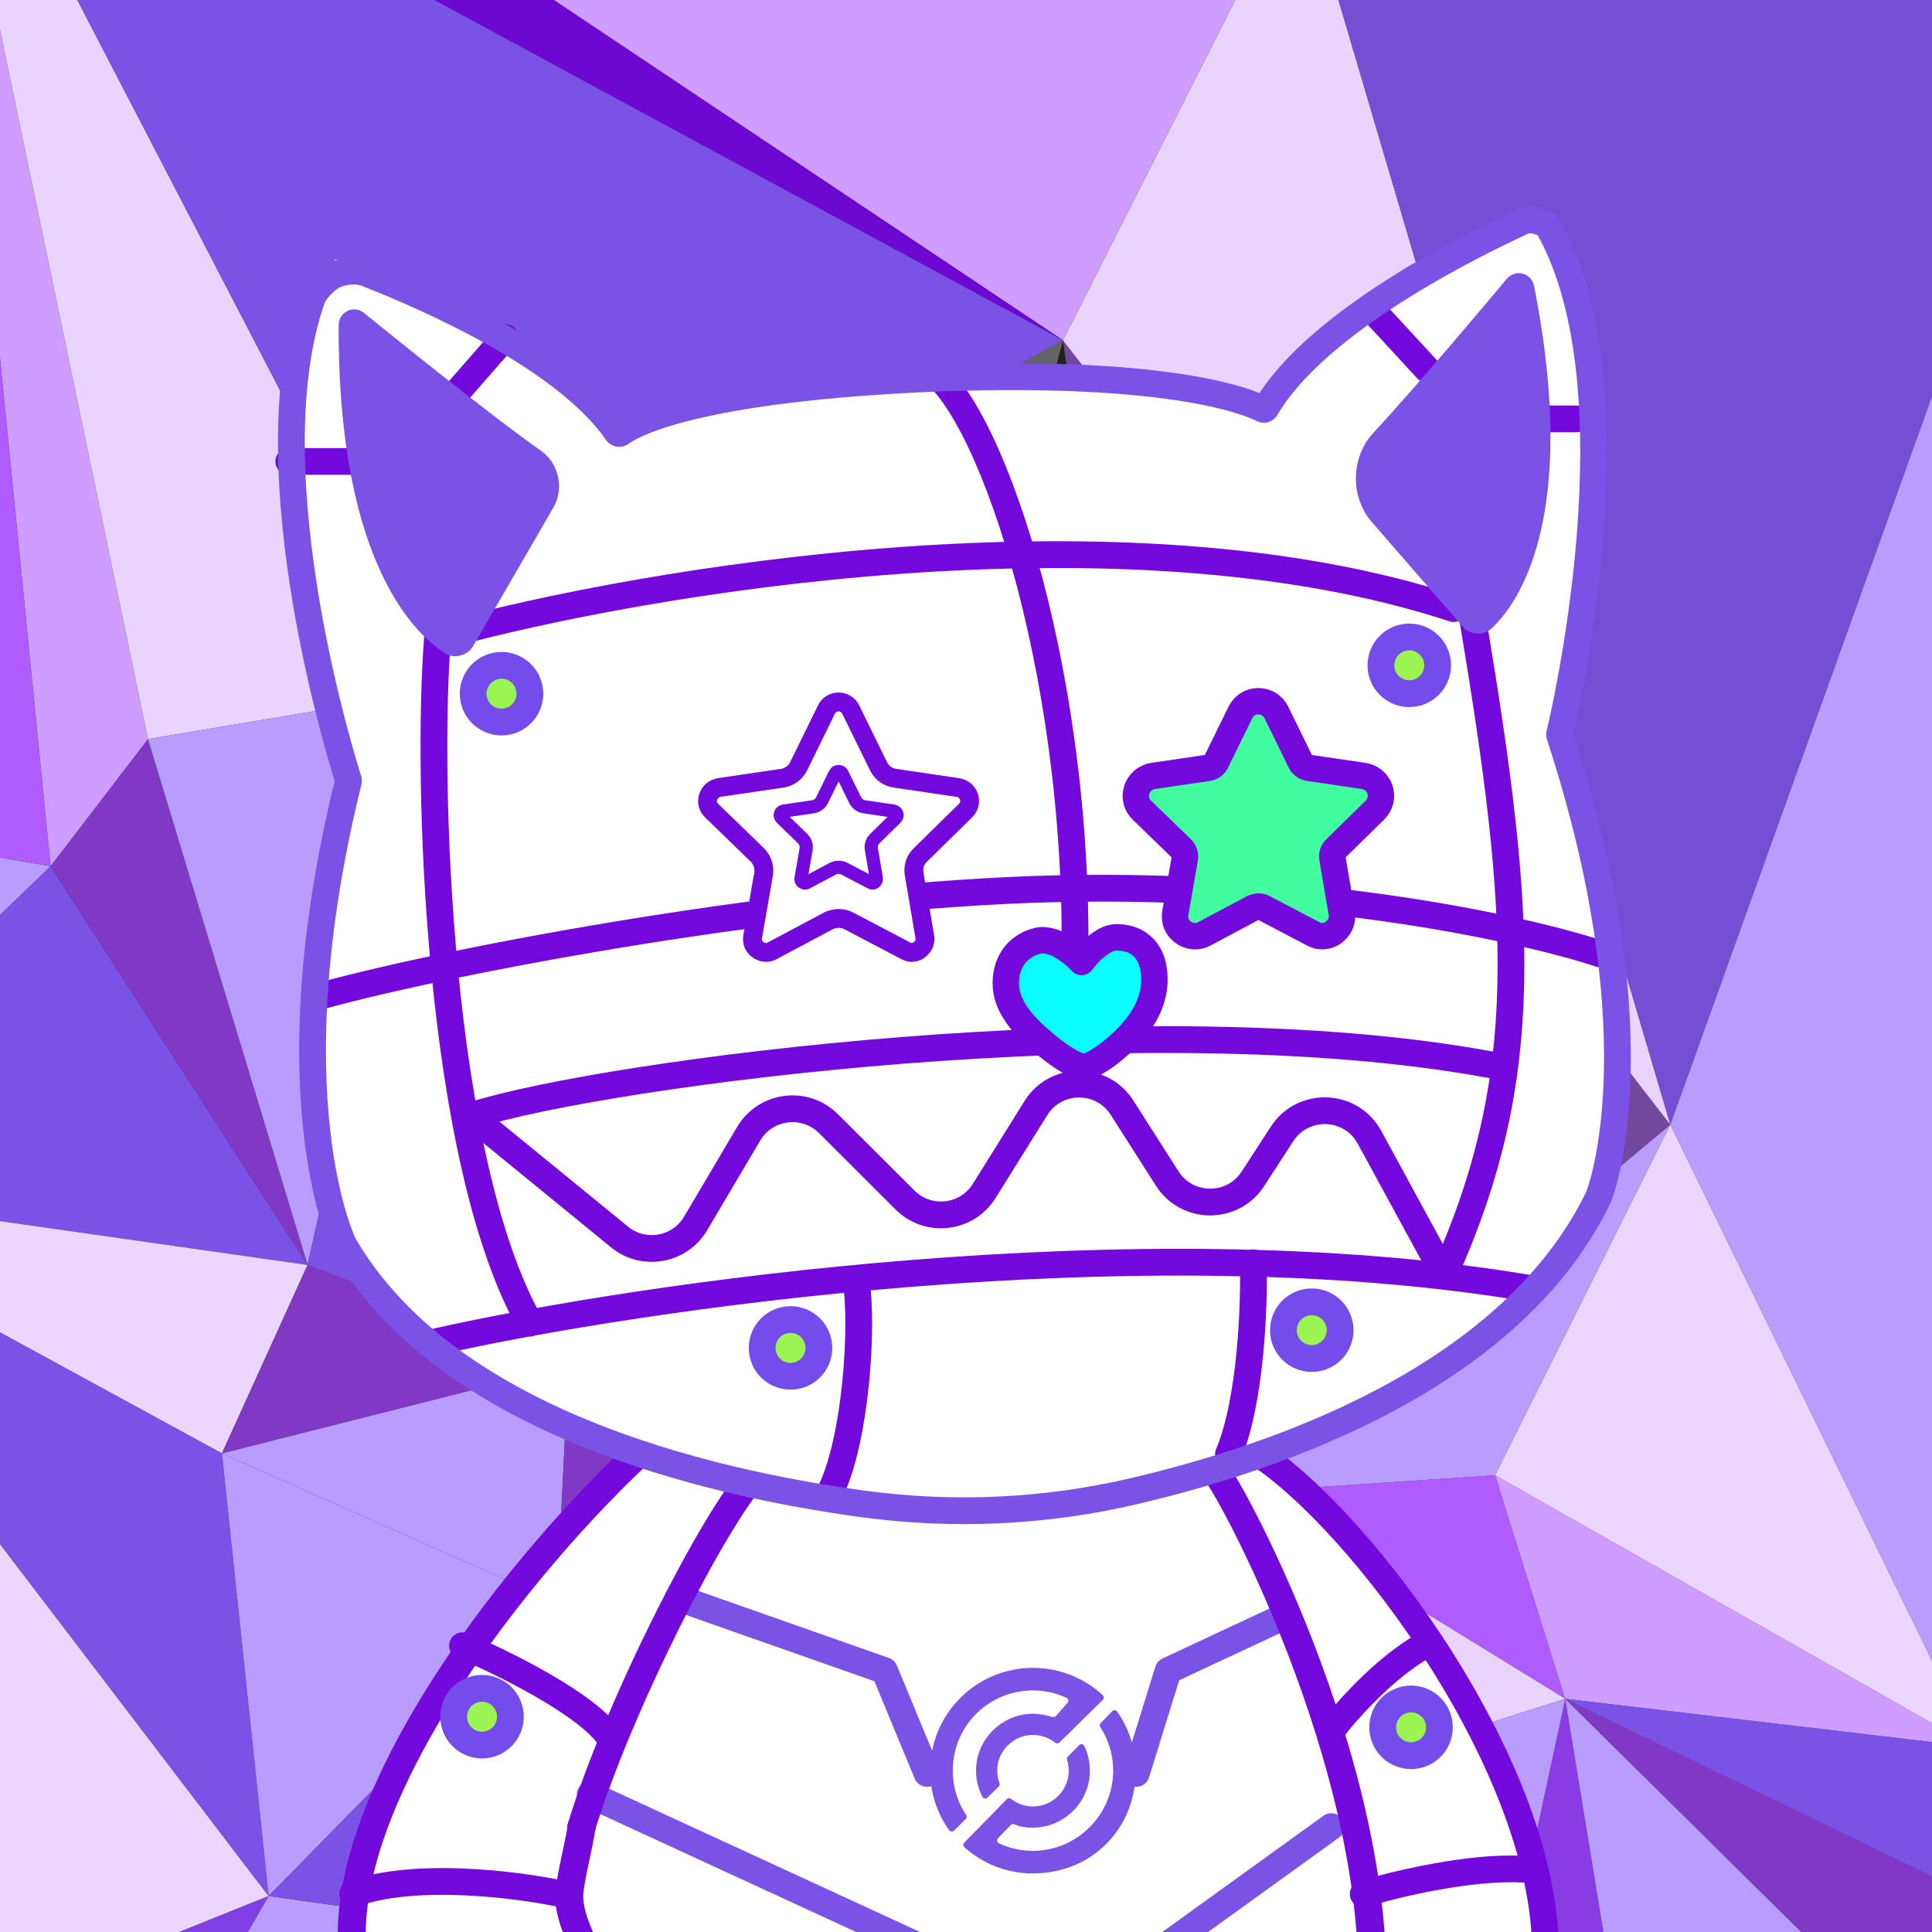 <svg width="1024" height="1024" viewBox="0 0 1024 1024" fill="none" xmlns="http://www.w3.org/2000/svg">
<rect x="0" y="0" width="1024" height="1024" fill="#333333" stroke="none"/>
<g clip-path="url(#clip0_2285_1697)">
<path d="M1048.32 -135.396H-115.125V1075.88H1048.32V-135.396Z" fill="url(#paint0_linear_2285_1697)"/>
<path d="M-115.125 630.801L163.029 670.448L26.826 459.061L-115.125 596.01V630.801Z" fill="#7A52E6"/>
<path d="M-115.125 630.805V643.451L117.628 770.342L163.029 670.451L-115.125 630.805Z" fill="#EAD6FF"/>
<path d="M117.629 770.34L301.301 723.89L163.03 670.449L117.629 770.34Z" fill="#7F39C5"/>
<path d="M-33.753 1075.88L142.397 1004.94L-115.125 667.488V1075.88H-33.753Z" fill="#EAD6FF"/>
<path d="M101.454 1075.88L142.396 1004.94L-33.754 1075.88H101.454Z" fill="#7E40E5"/>
<path d="M-115.125 667.496L142.397 1004.95L117.628 770.348L-115.125 643.457V667.496Z" fill="#7A52E6"/>
<path d="M414.801 742.461L652.147 791.232L563.388 180.336L414.801 742.461Z" fill="url(#paint1_linear_2285_1697)"/>
<path d="M26.824 459.065L163.027 670.452L78.404 391.725L26.824 459.065Z" fill="#7F39C5"/>
<path d="M-115.125 434.809V596.01L26.826 459.061L-115.125 434.809Z" fill="#B89DFF"/>
<path d="M563.391 180.336L652.15 791.232L885.333 596.12L563.391 180.336Z" fill="#72489C"/>
<path d="M563.391 180.336L689.277 -68.217L885.333 596.12L563.391 180.336Z" fill="#E9D4FF"/>
<path d="M652.145 791.231L885.327 596.119L792.457 781.947L652.145 791.231Z" fill="#B89DFF"/>
<path d="M885.331 596.119L1046.3 925.966L792.461 781.947L885.331 596.119Z" fill="#EAD6FF"/>
<path d="M652.145 791.228L792.457 781.943L829.611 900.403L652.145 791.228Z" fill="#AE5CFF"/>
<path d="M858.358 1075.89L829.614 900.41L791.762 1075.89H858.358Z" fill="#893CE3"/>
<path d="M792.461 781.943L1046.3 925.963L829.614 900.403L792.461 781.943Z" fill="#CE9DFF"/>
<path d="M1007.24 1075.89L829.613 900.41L858.358 1075.89H1007.24Z" fill="#B89DFF"/>
<path d="M90.871 -135.396L563.388 180.337L689.275 -68.216L352.664 -135.396H90.871Z" fill="#CE9DFF"/>
<path d="M-42.887 -135.396L-115.125 -83.05V434.812L26.826 459.065L-32.329 -135.396H-42.887Z" fill="#AE5CFF"/>
<path d="M-19.836 -135.396L563.389 180.337L90.872 -135.396H-19.836Z" fill="#6D08D3"/>
<path d="M-32.328 -135.396L26.827 459.065L78.407 391.724L-31.549 -135.396H-32.328Z" fill="#CE9DFF"/>
<path d="M302.103 1075.88L390.03 1039.79L142.394 1004.94L101.453 1075.88H302.103Z" fill="#B89DFF"/>
<path d="M414.8 742.465L652.147 791.236L390.031 1039.79L414.8 742.465Z" fill="url(#paint2_linear_2285_1697)"/>
<path d="M652.147 791.229L829.613 900.404L390.031 1039.78L652.147 791.229Z" fill="#E9D4FF"/>
<path d="M791.761 1075.89L829.613 900.41L390.031 1039.79L417.03 1075.89H791.761Z" fill="#B89DFF"/>
<path d="M117.629 770.344L142.398 1004.94L295.122 849.317L117.629 770.344Z" fill="#B89DFF"/>
<path d="M117.629 770.343L301.301 723.893L295.122 849.316L117.629 770.343Z" fill="#B89DFF"/>
<path d="M142.395 1004.94L390.03 1039.78L295.118 849.311L142.395 1004.94Z" fill="#7A52E6"/>
<path d="M301.304 723.893L414.806 742.462L295.125 849.316L301.304 723.893Z" fill="#7F39C5"/>
<path d="M390.037 1039.79L414.806 742.465L295.125 849.319L390.037 1039.79Z" fill="url(#paint3_linear_2285_1697)"/>
<path d="M1017.34 1075.89L1035.99 1000.3L829.613 900.41L1007.24 1075.89H1017.34Z" fill="#7F39C5"/>
<path d="M829.613 900.41L1046.3 925.97L1035.99 1000.3L829.613 900.41Z" fill="#7A52E6"/>
<path d="M1035.75 1075.89L1035.99 1000.3L1017.34 1075.89H1035.75Z" fill="url(#paint4_linear_2285_1697)"/>
<path d="M1048.32 -50.635L689.273 -68.217L885.33 596.12L1048.32 142.477V-50.635Z" fill="#734FD4"/>
<path d="M1048.32 142.473L885.332 596.116L1046.3 925.963L1048.32 898.216V142.473Z" fill="#B89DFF"/>
<path d="M-31.551 -135.396L78.405 391.724L231.129 366.164L-29.321 -135.396H-31.551Z" fill="#E9D4FF"/>
<path d="M-29.32 -135.396L231.13 366.164L563.388 180.337L-19.837 -135.396H-29.32Z" fill="#7A52E6"/>
<path d="M78.402 391.72L163.025 670.448L231.126 366.16L78.402 391.72Z" fill="#B89DFF"/>
<path d="M163.027 670.448L301.298 723.888L231.128 366.16L163.027 670.448Z" fill="#7A52E6"/>
<path d="M301.303 723.888L414.804 742.457L231.133 366.16L301.303 723.888Z" fill="url(#paint5_linear_2285_1697)"/>
<path d="M414.804 742.461L563.391 180.336L231.133 366.163L414.804 742.461Z" fill="url(#paint6_linear_2285_1697)"/>
<mask id="mask0_2285_1697" style="mask-type:luminance" maskUnits="userSpaceOnUse" x="648" y="764" width="165" height="370">
<path d="M648.429 764.766C699.269 791.008 804.064 919.691 811.295 1021.61C818.526 1123.53 781.054 1137.28 740.094 1132.44C732.804 1128.99 723.357 1130.18 719.57 1115.23" fill="white"/>
</mask>
<g mask="url(#mask0_2285_1697)">
<path d="M791.487 985.524C791.487 985.524 789.181 983.903 785.169 981.94C771.022 975.042 735.616 963.92 704.073 1004.23C663.563 1056 680.779 1298.47 794.885 1213.33C908.977 1128.23 889.126 1001.36 889.126 1001.36L897.988 858.164L865.786 897.445" fill="white"/>
</g>
<path d="M660.498 766.633C712.282 794.897 815.864 927.683 819.068 1029.8C822.272 1131.91 782.719 1144.16 740.307 1137.66C732.867 1133.93 722.986 1134.74 719.678 1119.64" fill="white"/>
<path d="M515.309 1307C395.187 1307 297.809 1170.89 297.809 1003C297.809 835.105 395.187 699 515.309 699C635.431 699 732.809 835.105 732.809 1003C732.809 1170.89 635.431 1307 515.309 1307Z" fill="white"/>
<path d="M384.57 734.631C336.38 759.282 187.541 916.913 186.434 1024.19C184.607 1201.03 307.007 1140.91 298.339 1110.3C298.339 1110.3 314.538 1071.88 312.052 1060.88C309.567 1049.88 292.366 969.144 317.337 937.758" fill="white"/>
<mask id="mask1_2285_1697" style="mask-type:luminance" maskUnits="userSpaceOnUse" x="186" y="734" width="199" height="412">
<path d="M384.578 734.629C336.388 759.28 187.549 916.911 186.441 1024.18C184.615 1201.02 307.015 1140.91 298.347 1110.3C298.347 1110.3 314.545 1071.88 312.06 1060.88C309.575 1049.88 292.374 969.142 317.345 937.756" fill="white"/>
</mask>
<g mask="url(#mask1_2285_1697)">
<path d="M141.782 1010.4C141.782 1010.4 142.89 1010.22 144.881 1009.94C160.061 1007.77 226.471 999.738 242.685 1022.56C261.039 1048.37 314.544 1005.86 314.544 1005.86C314.544 1005.86 412.392 1187.31 257.97 1189.59C103.547 1191.86 98.966 1070.39 98.966 1070.39" fill="white"/>
</g>
<path d="M297.772 1003.85C274.592 998.841 219.964 991.825 186.887 1003.85M722.517 1003.85C738.805 998.841 778.523 989.193 807.09 990.696" stroke="#7309DD" stroke-width="14.187" stroke-miterlimit="10" stroke-linecap="round" stroke-linejoin="round"/>
<path d="M245.148 872.293C263.942 879.811 313.284 903.958 323.809 922M705.603 917.399C713.12 907.375 733.418 884.321 754.467 872.293" stroke="#7309DD" stroke-width="14.187" stroke-miterlimit="10" stroke-linecap="round" stroke-linejoin="round"/>
<path d="M312.809 951.23L528.94 1050.84H590.961L705.604 968.145" stroke="#7A52E6" stroke-width="14.187" stroke-miterlimit="10" stroke-linecap="round" stroke-linejoin="round"/>
<path d="M367.309 849.742L468.796 885.451L491.349 939.954M675.531 859.139L619.149 885.451L602.234 939.954" stroke="#7A52E6" stroke-width="14.187" stroke-miterlimit="10" stroke-linecap="round" stroke-linejoin="round"/>
<path d="M399.356 782.449C378.846 804.766 328.253 902.759 308.042 968.728M516.09 1153.52L509.817 1267.47C482.031 1263.78 468.423 1264.96 503.933 1272.21C565.897 1284.87 548.711 1320.22 540.207 1336.31H308.042C308.042 1264.53 303.476 1198.28 303.476 1103.61" stroke="#7309DD" stroke-width="14.825" stroke-linecap="round" stroke-linejoin="round"/>
<path d="M660.498 766.633C712.282 794.897 815.864 927.683 819.068 1029.8C822.272 1131.91 782.719 1144.16 740.307 1137.66C732.867 1133.93 722.986 1134.74 719.678 1119.64" stroke="#7309DD" stroke-width="14.189" stroke-linecap="round"/>
<path d="M646.089 782.449C666.09 813.464 746.679 976.597 723.062 1094.36C707.313 1240.22 689.303 1233.91 696.803 1255.2C699.064 1263.62 702.372 1263.23 715.127 1273.49C725.322 1281.7 725.307 1320.12 723.062 1334.84H541.527" stroke="#7309DD" stroke-width="14.825" stroke-linecap="round"/>
<path d="M308.235 968.355C306.948 977.841 301.439 998.686 301.678 1005.66C302.621 1032.51 333.476 1052.63 310.122 1096.18C303.699 1106.36 289.642 1123.98 278.728 1095.49L279.941 1066.59" stroke="#7309DD" stroke-width="14.825" stroke-linecap="round"/>
<path d="M384.57 734.629C336.38 759.28 187.541 916.911 186.434 1024.18C184.607 1201.02 307.007 1140.91 298.339 1110.3" stroke="#7309DD" stroke-width="14.825" stroke-linecap="round"/>
<path d="M829.384 389.559C829.344 389.359 829.25 389.255 829.309 389.06C830.879 382.497 874.9 198.333 819.64 113.747C819.314 113.286 818.825 113.114 818.318 113.288C808.246 117.618 704.311 163.382 673.668 216.124C673.34 216.703 672.635 216.868 672.051 216.593C665.4 213.158 625.338 195.713 501.044 200.148C370.783 205.44 337.704 224.93 331.809 229.357C331.24 229.776 330.349 229.684 329.931 229.07C295.422 178.899 188.646 141.265 178.267 137.704C177.728 137.53 177.269 137.756 176.996 138.238C128.101 226.773 185.491 407.106 187.515 413.492C187.554 413.692 187.55 413.791 187.49 413.987C146.525 579.671 184.341 658.579 184.752 659.341C184.752 659.341 184.752 659.341 184.749 659.39C238.819 752.935 375.913 785.61 460.39 796.979C508.019 803.388 556.375 801.164 603.169 790.247C682.354 771.746 804.075 728.752 849.881 634.227C849.991 634.034 850.048 633.888 850.107 633.693C852.147 628.688 880.978 547.181 829.384 389.559Z" fill="white"/>
<path d="M250.809 591C321.225 568.827 607.604 530.658 789.809 564.295" stroke="#7309DD" stroke-width="14.187" stroke-miterlimit="10" stroke-linecap="round" stroke-linejoin="round"/>
<path d="M171.852 527.401C240.763 508.607 422.564 474.026 560.888 471.019C699.213 468.012 810.217 492.971 847.805 505.5" stroke="#7309DD" stroke-width="14.187" stroke-miterlimit="10" stroke-linecap="round" stroke-linejoin="round"/>
<path d="M231.995 336.664C225.73 413.093 231.997 614.816 280.861 701.269" stroke="#7309DD" stroke-width="14.187" stroke-miterlimit="10" stroke-linecap="round" stroke-linejoin="round"/>
<path d="M498.809 201C534.766 239.055 580.563 395.167 567.544 555" stroke="#7309DD" stroke-width="14.187" stroke-miterlimit="10" stroke-linecap="round" stroke-linejoin="round"/>
<path d="M231.809 711C338.349 687.132 603.107 648.063 809.809 682.735" stroke="#7309DD" stroke-width="14.187" stroke-miterlimit="10" stroke-linecap="round" stroke-linejoin="round"/>
<path d="M780.777 329.145C807.089 487.015 812.727 569.708 765.742 674.955" stroke="#7309DD" stroke-width="14.187" stroke-miterlimit="10" stroke-linecap="round" stroke-linejoin="round"/>
<path d="M267.702 178.794L241.391 208.865M153.059 244.573H188.767M728.5 165.5L756.348 195.709M810.85 222.02H835.283" stroke="#7309DD" stroke-width="14.187" stroke-miterlimit="10" stroke-linecap="round" stroke-linejoin="round"/>
<path d="M235.75 336.663C340.683 307.846 594.528 264.682 770.441 322.568" stroke="#7309DD" stroke-width="14.187" stroke-miterlimit="10" stroke-linecap="round" stroke-linejoin="round"/>
<path d="M453.761 678.715C457.52 703.148 453.761 761.409 440.605 789.6M664.255 669.318C664.881 691.245 663.127 742.239 651.099 770.806" stroke="#7309DD" stroke-width="14.187" stroke-miterlimit="10" stroke-linecap="round" stroke-linejoin="round"/>
<path d="M826.668 389.765C826.578 389.563 826.534 389.462 826.593 389.266C828.161 382.705 869.96 207.506 820.761 120.442C819.343 117.899 811.346 115.44 807.882 117.009C780.981 129.301 697.741 170.167 670.912 216.383C670.585 216.962 669.879 217.127 669.295 216.851C662.642 213.416 622.564 195.965 498.241 200.366C367.949 205.622 334.867 225.099 328.972 229.523C328.403 229.942 327.511 229.85 327.093 229.236C300.184 190.126 229.324 158.636 194.489 144.95C187.796 142.305 179.474 144.435 176.296 146.265C173.168 148.098 167.035 153.304 165.118 158.858C133.247 251.83 182.669 407.142 184.693 413.577C184.733 413.777 184.728 413.876 184.666 414.12C143.737 579.754 181.585 658.653 181.995 659.415C181.995 659.415 181.995 659.415 181.993 659.465C236.102 753 373.239 785.704 457.738 797.141C505.381 803.562 553.748 801.35 600.551 790.448C679.648 772.017 801.033 729.197 847.008 635.013C847.229 634.578 847.506 633.997 847.63 633.507C850.789 624.991 877.055 543.688 826.668 389.765Z" stroke="#7A52E6" stroke-width="14.187" stroke-miterlimit="10" stroke-linecap="round" stroke-linejoin="round"/>
<path d="M806.115 152.841C805.913 151.89 804.786 151.54 804.154 152.253C796.171 161.778 757.786 207.595 732.979 234.397C723.569 244.597 723.279 261.516 732.364 271.947L780.984 327.913C781.642 328.687 784.461 329.018 785.242 328.312C795.023 319.664 830.902 278.235 806.115 152.841Z" fill="#7A52E6" stroke="#7A52E6" stroke-width="14.187" stroke-miterlimit="10" stroke-linecap="round" stroke-linejoin="round"/>
<path d="M240.264 340.554C241.133 341.091 243.863 340.229 244.354 339.361L287.179 265.424C291.153 258.531 289.126 249.225 282.584 244.658C254.69 225.069 199.046 179.955 188.378 171.281C187.66 170.703 186.586 171.296 186.589 172.237C186.034 300.064 229.096 333.936 240.264 340.554Z" fill="#7A52E6" stroke="#7A52E6" stroke-width="14.187" stroke-miterlimit="10" stroke-linecap="round" stroke-linejoin="round"/>
<circle cx="265.82" cy="367.672" r="15.035" fill="#9AF452" stroke="#744CEB" stroke-width="14.187" stroke-miterlimit="10" stroke-linecap="round" stroke-linejoin="round"/>
<circle cx="746.945" cy="352.637" r="15.035" fill="#9AF452" stroke="#744CEB" stroke-width="14.187" stroke-miterlimit="10" stroke-linecap="round" stroke-linejoin="round"/>
<circle cx="418.992" cy="714.422" r="15.035" fill="#9AF452" stroke="#744CEB" stroke-width="14.187" stroke-miterlimit="10" stroke-linecap="round" stroke-linejoin="round"/>
<circle cx="695.266" cy="705.025" r="15.035" fill="#9AF452" stroke="#744CEB" stroke-width="14.187" stroke-miterlimit="10" stroke-linecap="round" stroke-linejoin="round"/>
<circle cx="255.484" cy="909.879" r="15.035" fill="#9AF452" stroke="#744CEB" stroke-width="14.187" stroke-miterlimit="10" stroke-linecap="round" stroke-linejoin="round"/>
<circle cx="747.887" cy="915.52" r="15.035" fill="#9AF452" stroke="#744CEB" stroke-width="14.187" stroke-miterlimit="10" stroke-linecap="round" stroke-linejoin="round"/>
<path d="M573.24 509.864C575.093 507.425 577.046 505.21 579.135 503.221C580.949 501.586 583.013 500.11 585.332 498.719C587.648 497.364 590.078 496.711 592.657 496.798C596.301 496.973 599.328 497.705 601.809 499.033C604.291 500.362 606.272 502.106 607.794 504.194C609.314 506.319 610.376 508.752 611.019 511.458C611.661 514.201 611.93 516.999 611.863 519.89C611.797 522.782 611.402 525.585 610.644 528.26C609.887 530.935 608.954 533.419 607.769 535.781C606.586 538.106 605.299 540.279 603.838 542.261C602.413 544.245 600.958 546.081 599.478 547.695C597.218 550.152 594.892 552.459 592.426 554.612C589.959 556.766 587.618 558.632 585.366 560.173C583.112 561.751 581.06 562.971 579.206 563.908C577.353 564.845 575.891 565.325 574.818 565.383C573.669 565.475 572.136 565.145 570.294 564.323C568.45 563.539 566.439 562.416 564.219 561.027C561.999 559.638 559.682 557.951 557.193 556.036C554.705 554.084 552.296 552.026 549.856 549.857C548.3 548.463 546.571 546.841 544.779 544.996C542.95 543.149 541.241 541.125 539.616 538.885C537.991 536.645 536.558 534.231 535.358 531.608C534.157 528.985 533.446 526.166 533.187 523.149C532.965 520.133 533.175 517.322 533.822 514.641C534.468 511.997 535.544 509.593 536.978 507.427C538.41 505.297 540.234 503.442 542.372 501.969C544.549 500.462 547 499.37 549.763 498.696C551.145 498.36 552.553 498.244 553.946 498.421C555.341 498.561 556.728 498.884 558.109 499.317C559.453 499.748 560.79 500.325 562.01 501.043C563.266 501.763 564.449 502.48 565.591 503.267C568.27 505.082 570.819 507.293 573.24 509.864Z" fill="#09FFFF" stroke="#7309DD" stroke-width="14" stroke-miterlimit="10" stroke-linecap="round" stroke-linejoin="round"/>
<path d="M547.508 884C561.771 884 574.757 889.491 584.478 898.475C585.197 899.135 585.231 900.26 584.528 900.937L577.219 908.119L568.438 916.774L561.543 923.567C560.925 924.168 559.969 924.21 559.292 923.669C555.866 920.928 551.484 919.371 546.729 919.557C537.812 919.921 530.224 926.613 528.794 935.42C528.236 938.846 528.633 942.171 529.742 945.123C529.97 945.741 529.809 946.435 529.344 946.9L523.388 952.771C522.585 953.566 521.222 953.372 520.706 952.365C518.312 947.763 517.069 942.492 517.365 936.883C518.16 921.867 530.173 909.566 545.173 908.407C549.343 908.086 553.32 908.686 557.025 909.862C558.21 910.234 558.988 909.989 559.309 909.837C559.411 909.786 559.495 909.718 559.572 909.634L565.832 902.544C566.585 901.698 566.306 900.362 565.282 899.879C557.431 896.242 548.269 894.947 538.726 896.868C522.145 900.218 509.082 913.348 505.834 929.938C503.507 941.815 506.147 953.067 512.069 961.967C512.526 962.652 512.449 963.558 511.866 964.133L505.622 970.275C504.878 971.011 503.651 970.892 503.042 970.038C496.714 961.121 493 950.242 493 938.508C493 908.415 517.415 884 547.508 884Z" fill="#7A52E6"/>
<path d="M533.643 953.576L533.702 953.516C534.252 952.949 535.14 952.899 535.758 953.381L535.766 953.389C539.285 956.164 543.82 957.729 548.744 957.416C558.676 956.79 566.527 948.313 566.45 938.364C566.434 936.393 566.12 934.515 565.554 932.739C565.368 932.155 565.537 931.512 565.968 931.072L571.949 924.947C572.762 924.118 574.166 924.321 574.674 925.361C576.763 929.685 577.863 934.583 577.651 939.735C577.008 955.606 563.811 968.457 547.932 968.668C540.969 968.761 539.497 967.408 537.357 966.832C536.764 966.672 536.13 966.849 535.707 967.289L528.956 974.269C528.152 975.106 528.397 976.485 529.446 976.984C534.632 979.412 540.377 980.834 546.468 980.986C570.164 981.561 590.011 962.205 590.011 938.5C590.011 929.964 587.49 922.028 583.184 915.396C582.744 914.727 582.82 913.847 583.379 913.272L589.521 906.969C590.265 906.208 591.517 906.318 592.126 907.189C601.246 920.184 604.859 937.349 599.495 955.301C594.428 972.272 580.976 985.639 563.972 990.588C543.718 996.493 524.48 991.045 511.173 979.099C510.454 978.448 510.403 977.34 511.08 976.646L533.643 953.576Z" fill="#7A52E6"/>
<path d="M250 591.606L328.363 655.625C341.163 666.082 360.27 662.687 368.684 648.461L396.8 600.925C405.772 585.756 426.636 583.11 439.111 595.558L479.672 636.032C491.961 648.295 512.463 645.94 521.651 631.211L549.033 587.32C559.543 570.473 584.031 570.353 594.706 587.096L618.635 624.624C629.195 641.186 653.345 641.288 664.044 624.814L679.509 601.003C690.651 583.848 716.081 584.831 725.864 602.796L762.191 669.5" stroke="#7309DD" stroke-width="14.19" stroke-linecap="round"/>
<path d="M480.027 503.911L480.004 503.898L479.98 503.886L450.013 488.16C448.426 487.248 446.53 486.79 444.611 486.79C442.799 486.79 440.973 487.265 439.777 487.743L439.524 487.844L439.284 487.972L409.365 503.9L409.279 503.945L409.195 503.994C408.23 504.557 407.324 504.802 406.058 504.802C404.009 504.802 401.915 503.849 400.417 502.163C399.139 500.726 398.563 498.724 398.93 496.498C398.93 496.493 398.931 496.488 398.932 496.482L404.732 463.175L404.745 463.1L404.755 463.024C405.288 459.298 403.946 455.665 401.406 453.125L401.378 453.097L401.35 453.07L377.236 429.7L377.224 429.688L377.212 429.677C375.174 427.728 374.502 424.983 375.374 422.368L375.374 422.367C376.265 419.694 378.441 417.85 381.221 417.392L414.505 412.488C414.509 412.487 414.513 412.487 414.517 412.486C418.095 411.971 421.502 409.711 423.182 406.351L423.191 406.333L423.2 406.315L438.075 375.969C439.304 373.525 441.723 372.05 444.462 372.05C447.201 372.05 449.62 373.525 450.849 375.969L465.724 406.315L465.766 406.401L465.811 406.485C467.625 409.854 470.802 411.967 474.406 412.486C474.41 412.487 474.415 412.487 474.419 412.488L507.703 417.392C510.502 417.854 512.677 419.716 513.559 422.244C514.421 424.861 513.742 427.634 511.796 429.591C511.791 429.596 511.786 429.601 511.781 429.606L487.908 453.034C484.945 455.778 483.971 459.557 484.466 463.024L484.476 463.09L484.487 463.157L490.141 496.333C490.141 496.336 490.141 496.338 490.142 496.341C490.511 498.57 489.935 500.575 488.656 502.014L488.559 502.123L488.469 502.238C487.193 503.854 485.22 504.802 483.164 504.802C482.288 504.802 481.31 504.602 480.027 503.911Z" fill="white"/>
<path d="M480.027 503.911L480.004 503.898L479.98 503.886L450.013 488.16C448.426 487.248 446.53 486.79 444.611 486.79C442.799 486.79 440.973 487.265 439.777 487.743L439.524 487.844L439.284 487.972L409.365 503.9L409.279 503.945L409.195 503.994C408.23 504.557 407.324 504.802 406.058 504.802C404.009 504.802 401.915 503.849 400.417 502.163C399.139 500.726 398.563 498.724 398.93 496.498C398.93 496.493 398.931 496.488 398.932 496.482L404.732 463.175L404.745 463.1L404.755 463.024C405.288 459.298 403.946 455.665 401.406 453.125L401.378 453.097L401.35 453.07L377.236 429.7L377.224 429.688L377.212 429.677C375.174 427.728 374.502 424.983 375.374 422.368L375.374 422.367C376.265 419.694 378.441 417.85 381.221 417.392L414.505 412.488C414.509 412.487 414.513 412.487 414.517 412.486C418.095 411.971 421.502 409.711 423.182 406.351L423.191 406.333L423.2 406.315L438.075 375.969C439.304 373.525 441.723 372.05 444.462 372.05C447.201 372.05 449.62 373.525 450.849 375.969L465.724 406.315L465.766 406.401L465.811 406.485C467.625 409.854 470.802 411.967 474.406 412.486C474.41 412.487 474.415 412.487 474.419 412.488L507.703 417.392C510.502 417.854 512.677 419.716 513.559 422.244C514.421 424.861 513.742 427.634 511.796 429.591C511.791 429.596 511.786 429.601 511.781 429.606L487.908 453.034C484.945 455.778 483.971 459.557 484.466 463.024L484.476 463.09L484.487 463.157L490.141 496.333C490.141 496.336 490.141 496.338 490.142 496.341C490.511 498.57 489.935 500.575 488.656 502.014L488.559 502.123L488.469 502.238C487.193 503.854 485.22 504.802 483.164 504.802C482.288 504.802 481.31 504.602 480.027 503.911Z" fill="white"/>
<path d="M480.027 503.911L480.004 503.898L479.98 503.886L450.013 488.16C448.426 487.248 446.53 486.79 444.611 486.79C442.799 486.79 440.973 487.265 439.777 487.743L439.524 487.844L439.284 487.972L409.365 503.9L409.279 503.945L409.195 503.994C408.23 504.557 407.324 504.802 406.058 504.802C404.009 504.802 401.915 503.849 400.417 502.163C399.139 500.726 398.563 498.724 398.93 496.498C398.93 496.493 398.931 496.488 398.932 496.482L404.732 463.175L404.745 463.1L404.755 463.024C405.288 459.298 403.946 455.665 401.406 453.125L401.378 453.097L401.35 453.07L377.236 429.7L377.224 429.688L377.212 429.677C375.174 427.728 374.502 424.983 375.374 422.368L375.374 422.367C376.265 419.694 378.441 417.85 381.221 417.392L414.505 412.488C414.509 412.487 414.513 412.487 414.517 412.486C418.095 411.971 421.502 409.711 423.182 406.351L423.191 406.333L423.2 406.315L438.075 375.969C439.304 373.525 441.723 372.05 444.462 372.05C447.201 372.05 449.62 373.525 450.849 375.969L465.724 406.315L465.766 406.401L465.811 406.485C467.625 409.854 470.802 411.967 474.406 412.486C474.41 412.487 474.415 412.487 474.419 412.488L507.703 417.392C510.502 417.854 512.677 419.716 513.559 422.244C514.421 424.861 513.742 427.634 511.796 429.591C511.791 429.596 511.786 429.601 511.781 429.606L487.908 453.034C484.945 455.778 483.971 459.557 484.466 463.024L484.476 463.09L484.487 463.157L490.141 496.333C490.141 496.336 490.141 496.338 490.142 496.341C490.511 498.57 489.935 500.575 488.656 502.014L488.559 502.123L488.469 502.238C487.193 503.854 485.22 504.802 483.164 504.802C482.288 504.802 481.31 504.602 480.027 503.911Z" stroke="#7309DD" stroke-width="10"/>
<path d="M461.514 467.748L461.497 467.739L461.481 467.73L447.622 460.458C446.691 459.928 445.613 459.678 444.551 459.678C443.53 459.678 442.534 459.939 441.873 460.204L441.696 460.275L441.528 460.364L427.673 467.74L427.612 467.772L427.554 467.806C427.302 467.953 427.091 468.019 426.698 468.019C426.11 468.019 425.456 467.739 424.971 467.194C424.64 466.822 424.449 466.266 424.565 465.555L427.251 450.13L427.26 450.077L427.267 450.024C427.569 447.91 426.807 445.86 425.381 444.435L425.362 444.415L425.342 444.396L414.175 433.574L414.167 433.566L414.159 433.558C413.543 432.969 413.355 432.177 413.612 431.404L413.612 431.404C413.884 430.589 414.527 430.039 415.38 429.895L430.786 427.625C432.797 427.335 434.723 426.071 435.687 424.142L435.694 424.129L435.7 424.117L442.585 410.07C442.952 409.346 443.658 408.912 444.482 408.912C445.307 408.912 446.013 409.346 446.379 410.07L453.265 424.117L453.294 424.177L453.326 424.236C454.349 426.136 456.149 427.333 458.178 427.625C458.181 427.626 458.184 427.626 458.188 427.627L473.585 429.895C474.451 430.041 475.094 430.604 475.358 431.352C475.61 432.127 475.416 432.941 474.829 433.534L463.784 444.374C462.1 445.941 461.559 448.091 461.835 450.024L461.842 450.071L461.85 450.117L464.467 465.476C464.467 465.478 464.468 465.48 464.468 465.482C464.585 466.195 464.394 466.752 464.063 467.125L463.995 467.202L463.932 467.282C463.567 467.743 462.998 468.019 462.405 468.019C462.215 468.019 461.953 467.984 461.514 467.748Z" fill="white"/>
<path d="M461.514 467.748L461.497 467.739L461.481 467.73L447.622 460.458C446.691 459.928 445.613 459.678 444.551 459.678C443.53 459.678 442.534 459.939 441.873 460.204L441.696 460.275L441.528 460.364L427.673 467.74L427.612 467.772L427.554 467.806C427.302 467.953 427.091 468.019 426.698 468.019C426.11 468.019 425.456 467.739 424.971 467.194C424.64 466.822 424.449 466.266 424.565 465.555L427.251 450.13L427.26 450.077L427.267 450.024C427.569 447.91 426.807 445.86 425.381 444.435L425.362 444.415L425.342 444.396L414.175 433.574L414.167 433.566L414.159 433.558C413.543 432.969 413.355 432.177 413.612 431.404L413.612 431.404C413.884 430.589 414.527 430.039 415.38 429.895L430.786 427.625C432.797 427.335 434.723 426.071 435.687 424.142L435.694 424.129L435.7 424.117L442.585 410.07C442.952 409.346 443.658 408.912 444.482 408.912C445.307 408.912 446.013 409.346 446.379 410.07L453.265 424.117L453.294 424.177L453.326 424.236C454.349 426.136 456.149 427.333 458.178 427.625C458.181 427.626 458.184 427.626 458.188 427.627L473.585 429.895C474.451 430.041 475.094 430.604 475.358 431.352C475.61 432.127 475.416 432.941 474.829 433.534L463.784 444.374C462.1 445.941 461.559 448.091 461.835 450.024L461.842 450.071L461.85 450.117L464.467 465.476C464.467 465.478 464.468 465.48 464.468 465.482C464.585 466.195 464.394 466.752 464.063 467.125L463.995 467.202L463.932 467.282C463.567 467.743 462.998 468.019 462.405 468.019C462.215 468.019 461.953 467.984 461.514 467.748Z" fill="white"/>
<path d="M461.514 467.748L461.497 467.739L461.481 467.73L447.622 460.458C446.691 459.928 445.613 459.678 444.551 459.678C443.53 459.678 442.534 459.939 441.873 460.204L441.696 460.275L441.528 460.364L427.673 467.74L427.612 467.772L427.554 467.806C427.302 467.953 427.091 468.019 426.698 468.019C426.11 468.019 425.456 467.739 424.971 467.194C424.64 466.822 424.449 466.266 424.565 465.555L427.251 450.13L427.26 450.077L427.267 450.024C427.569 447.91 426.807 445.86 425.381 444.435L425.362 444.415L425.342 444.396L414.175 433.574L414.167 433.566L414.159 433.558C413.543 432.969 413.355 432.177 413.612 431.404L413.612 431.404C413.884 430.589 414.527 430.039 415.38 429.895L430.786 427.625C432.797 427.335 434.723 426.071 435.687 424.142L435.694 424.129L435.7 424.117L442.585 410.07C442.952 409.346 443.658 408.912 444.482 408.912C445.307 408.912 446.013 409.346 446.379 410.07L453.265 424.117L453.294 424.177L453.326 424.236C454.349 426.136 456.149 427.333 458.178 427.625C458.181 427.626 458.184 427.626 458.188 427.627L473.585 429.895C474.451 430.041 475.094 430.604 475.358 431.352C475.61 432.127 475.416 432.941 474.829 433.534L463.784 444.374C462.1 445.941 461.559 448.091 461.835 450.024L461.842 450.071L461.85 450.117L464.467 465.476C464.467 465.478 464.468 465.48 464.468 465.482C464.585 466.195 464.394 466.752 464.063 467.125L463.995 467.202L463.932 467.282C463.567 467.743 462.998 468.019 462.405 468.019C462.215 468.019 461.953 467.984 461.514 467.748Z" stroke="#7309DD" stroke-width="7"/>
<path d="M700.734 496.209C699.175 496.209 697.617 495.819 695.929 494.91L669.694 481.143C669.045 480.754 668.136 480.494 667.097 480.494C666.188 480.494 665.149 480.754 664.499 481.014L638.395 494.91C636.836 495.819 635.278 496.209 633.46 496.209C630.343 496.209 627.356 494.78 625.277 492.442C623.199 490.105 622.42 486.988 622.94 483.871L628.005 454.779C628.265 452.961 627.615 451.143 626.316 449.844L605.277 429.454C602.29 426.597 601.251 422.441 602.55 418.544C603.848 414.648 607.095 411.921 611.121 411.271L640.213 406.986C642.031 406.726 643.719 405.557 644.499 403.999L657.486 377.504C659.304 373.868 662.941 371.66 666.967 371.66C670.993 371.66 674.629 373.868 676.447 377.504L689.435 403.999C690.344 405.687 691.902 406.726 693.721 406.986L722.812 411.272C726.838 411.921 730.085 414.648 731.384 418.415C732.683 422.311 731.644 426.467 728.787 429.324L707.877 449.844C706.448 451.143 705.929 452.961 706.188 454.779L711.124 483.741C711.643 486.858 710.864 489.975 708.786 492.312C706.838 494.78 703.851 496.209 700.734 496.209Z" fill="#41FDA0" stroke="#7309DD" stroke-width="14"/>
</g>
<defs>
<linearGradient id="paint0_linear_2285_1697" x1="-115.125" y1="470.244" x2="1048.31" y2="470.244" gradientUnits="userSpaceOnUse">
<stop stop-color="#101010"/>
<stop offset="1" stop-color="#484848"/>
</linearGradient>
<linearGradient id="paint1_linear_2285_1697" x1="382.897" y1="220.131" x2="819.108" y2="412.163" gradientUnits="userSpaceOnUse">
<stop stop-color="#101010"/>
<stop offset="1" stop-color="#484848"/>
</linearGradient>
<linearGradient id="paint2_linear_2285_1697" x1="368.892" y1="763.202" x2="636.633" y2="1030.68" gradientUnits="userSpaceOnUse">
<stop stop-color="#0A0A0A"/>
<stop offset="1" stop-color="#0A0A0A"/>
</linearGradient>
<linearGradient id="paint3_linear_2285_1697" x1="314.441" y1="707.127" x2="524.382" y2="802.901" gradientUnits="userSpaceOnUse">
<stop stop-color="#070707"/>
<stop offset="1" stop-color="#070707"/>
</linearGradient>
<linearGradient id="paint4_linear_2285_1697" x1="1020.49" y1="871.9" x2="1061.71" y2="873.431" gradientUnits="userSpaceOnUse">
<stop stop-color="#070707"/>
<stop offset="1" stop-color="#060606"/>
</linearGradient>
<linearGradient id="paint5_linear_2285_1697" x1="199.223" y1="423.852" x2="499.261" y2="589.846" gradientUnits="userSpaceOnUse">
<stop stop-color="#0A0A0A"/>
<stop offset="1" stop-color="#5C5C5C"/>
</linearGradient>
<linearGradient id="paint6_linear_2285_1697" x1="269.347" y1="133.273" x2="761.494" y2="462.993" gradientUnits="userSpaceOnUse">
<stop stop-color="#2A2A2A"/>
<stop offset="1" stop-color="#AAAAAA"/>
</linearGradient>
<clipPath id="clip0_2285_1697">
<rect width="1024" height="1024" fill="white"/>
</clipPath>
</defs>
</svg>
